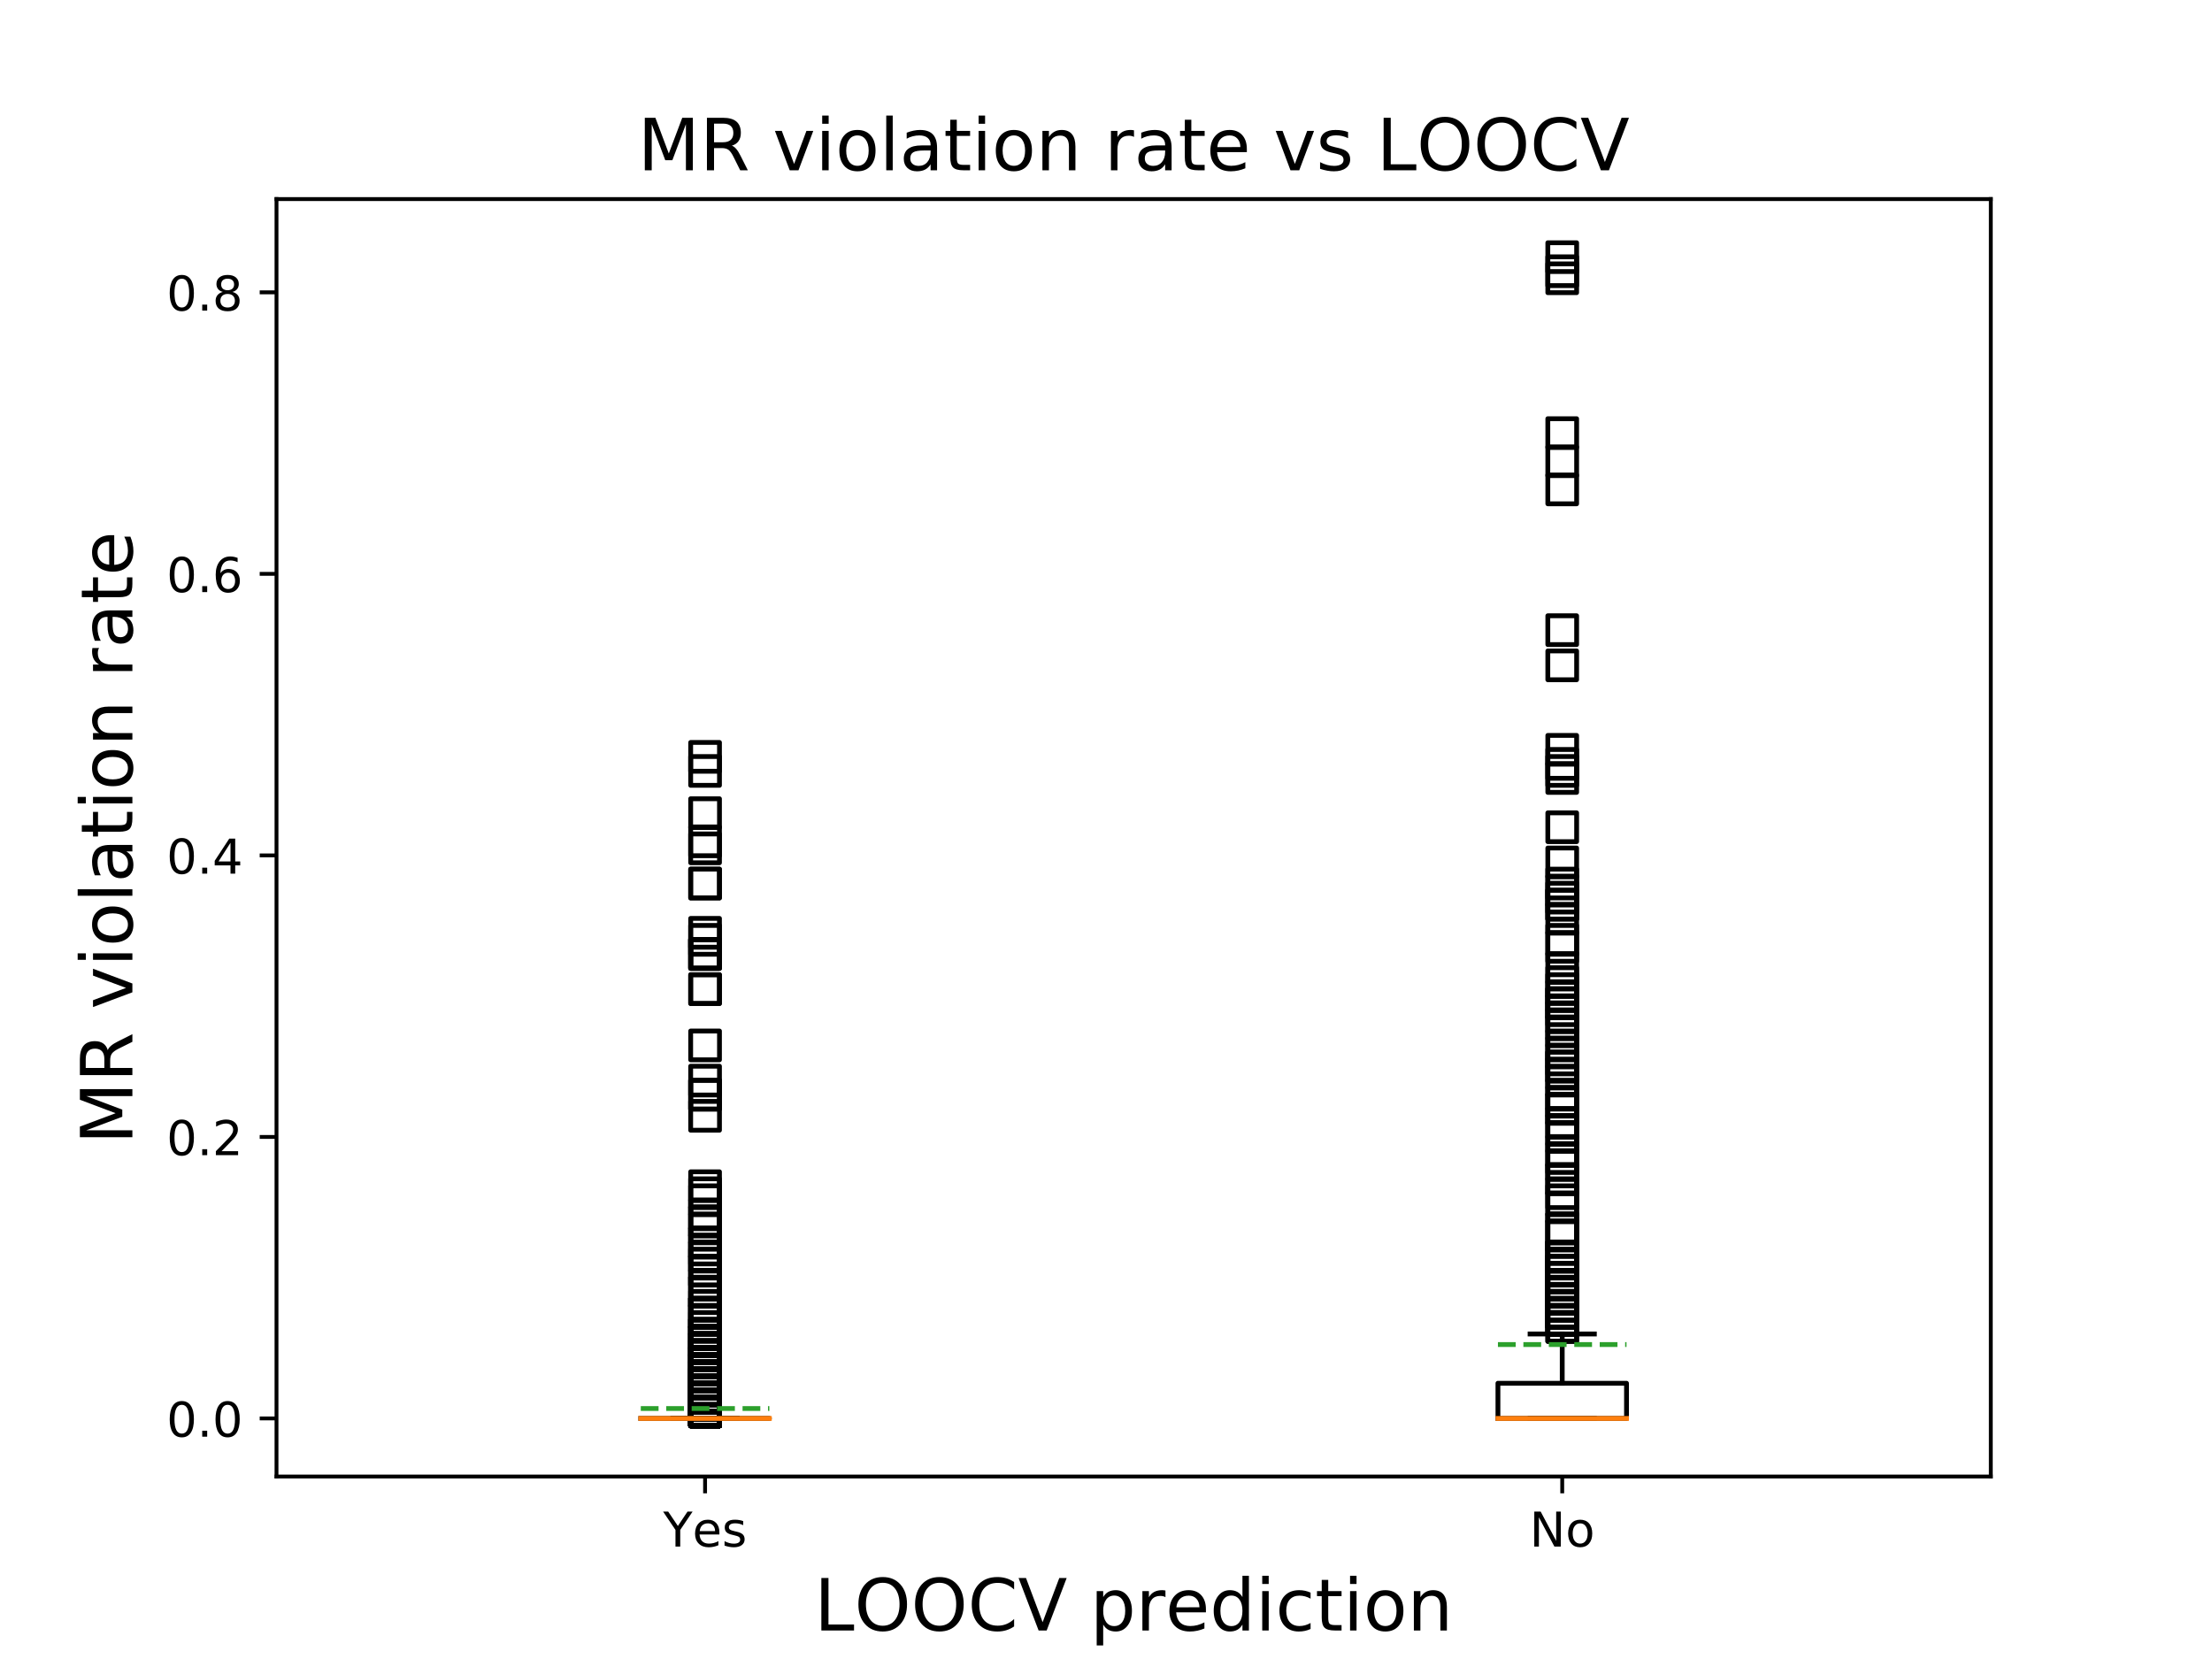 <?xml version="1.0" encoding="utf-8" standalone="no"?>
<!DOCTYPE svg PUBLIC "-//W3C//DTD SVG 1.1//EN"
  "http://www.w3.org/Graphics/SVG/1.1/DTD/svg11.dtd">
<!-- Created with matplotlib (https://matplotlib.org/) -->
<svg height="345.6pt" version="1.1" viewBox="0 0 460.8 345.6" width="460.8pt" xmlns="http://www.w3.org/2000/svg" xmlns:xlink="http://www.w3.org/1999/xlink">
 <defs>
  <style type="text/css">
*{stroke-linecap:butt;stroke-linejoin:round;}
  </style>
 </defs>
 <g id="figure_1">
  <g id="patch_1">
   <path d="M 0 345.6 
L 460.8 345.6 
L 460.8 0 
L 0 0 
z
" style="fill:#ffffff;"/>
  </g>
  <g id="axes_1">
   <g id="patch_2">
    <path d="M 57.6 307.584 
L 414.72 307.584 
L 414.72 41.472 
L 57.6 41.472 
z
" style="fill:#ffffff;"/>
   </g>
   <g id="matplotlib.axis_1">
    <g id="xtick_1">
     <g id="line2d_1">
      <defs>
       <path d="M 0 0 
L 0 3.5 
" id="m1ac0b98072" style="stroke:#000000;stroke-width:0.8;"/>
      </defs>
      <g>
       <use style="stroke:#000000;stroke-width:0.8;" x="146.88" xlink:href="#m1ac0b98072" y="307.584"/>
      </g>
     </g>
     <g id="text_1">
      <!-- Yes -->
      <defs>
       <path d="M -0.203 72.906 
L 10.406 72.906 
L 30.609 42.922 
L 50.688 72.906 
L 61.281 72.906 
L 35.5 34.719 
L 35.5 0 
L 25.594 0 
L 25.594 34.719 
z
" id="DejaVuSans-89"/>
       <path d="M 56.203 29.594 
L 56.203 25.203 
L 14.891 25.203 
Q 15.484 15.922 20.484 11.062 
Q 25.484 6.203 34.422 6.203 
Q 39.594 6.203 44.453 7.469 
Q 49.312 8.734 54.109 11.281 
L 54.109 2.781 
Q 49.266 0.734 44.188 -0.344 
Q 39.109 -1.422 33.891 -1.422 
Q 20.797 -1.422 13.156 6.188 
Q 5.516 13.812 5.516 26.812 
Q 5.516 40.234 12.766 48.109 
Q 20.016 56 32.328 56 
Q 43.359 56 49.781 48.891 
Q 56.203 41.797 56.203 29.594 
z
M 47.219 32.234 
Q 47.125 39.594 43.094 43.984 
Q 39.062 48.391 32.422 48.391 
Q 24.906 48.391 20.391 44.141 
Q 15.875 39.891 15.188 32.172 
z
" id="DejaVuSans-101"/>
       <path d="M 44.281 53.078 
L 44.281 44.578 
Q 40.484 46.531 36.375 47.5 
Q 32.281 48.484 27.875 48.484 
Q 21.188 48.484 17.844 46.438 
Q 14.5 44.391 14.5 40.281 
Q 14.5 37.156 16.891 35.375 
Q 19.281 33.594 26.516 31.984 
L 29.594 31.297 
Q 39.156 29.25 43.188 25.516 
Q 47.219 21.781 47.219 15.094 
Q 47.219 7.469 41.188 3.016 
Q 35.156 -1.422 24.609 -1.422 
Q 20.219 -1.422 15.453 -0.562 
Q 10.688 0.297 5.422 2 
L 5.422 11.281 
Q 10.406 8.688 15.234 7.391 
Q 20.062 6.109 24.812 6.109 
Q 31.156 6.109 34.562 8.281 
Q 37.984 10.453 37.984 14.406 
Q 37.984 18.062 35.516 20.016 
Q 33.062 21.969 24.703 23.781 
L 21.578 24.516 
Q 13.234 26.266 9.516 29.906 
Q 5.812 33.547 5.812 39.891 
Q 5.812 47.609 11.281 51.797 
Q 16.75 56 26.812 56 
Q 31.781 56 36.172 55.266 
Q 40.578 54.547 44.281 53.078 
z
" id="DejaVuSans-115"/>
      </defs>
      <g transform="translate(138.155 322.182)scale(0.1 -0.1)">
       <use xlink:href="#DejaVuSans-89"/>
       <use x="60.881" xlink:href="#DejaVuSans-101"/>
       <use x="122.404" xlink:href="#DejaVuSans-115"/>
      </g>
     </g>
    </g>
    <g id="xtick_2">
     <g id="line2d_2">
      <g>
       <use style="stroke:#000000;stroke-width:0.8;" x="325.44" xlink:href="#m1ac0b98072" y="307.584"/>
      </g>
     </g>
     <g id="text_2">
      <!-- No -->
      <defs>
       <path d="M 9.812 72.906 
L 23.094 72.906 
L 55.422 11.922 
L 55.422 72.906 
L 64.984 72.906 
L 64.984 0 
L 51.703 0 
L 19.391 60.984 
L 19.391 0 
L 9.812 0 
z
" id="DejaVuSans-78"/>
       <path d="M 30.609 48.391 
Q 23.391 48.391 19.188 42.75 
Q 14.984 37.109 14.984 27.297 
Q 14.984 17.484 19.156 11.844 
Q 23.344 6.203 30.609 6.203 
Q 37.797 6.203 41.984 11.859 
Q 46.188 17.531 46.188 27.297 
Q 46.188 37.016 41.984 42.703 
Q 37.797 48.391 30.609 48.391 
z
M 30.609 56 
Q 42.328 56 49.016 48.375 
Q 55.719 40.766 55.719 27.297 
Q 55.719 13.875 49.016 6.219 
Q 42.328 -1.422 30.609 -1.422 
Q 18.844 -1.422 12.172 6.219 
Q 5.516 13.875 5.516 27.297 
Q 5.516 40.766 12.172 48.375 
Q 18.844 56 30.609 56 
z
" id="DejaVuSans-111"/>
      </defs>
      <g transform="translate(318.64 322.182)scale(0.1 -0.1)">
       <use xlink:href="#DejaVuSans-78"/>
       <use x="74.805" xlink:href="#DejaVuSans-111"/>
      </g>
     </g>
    </g>
    <g id="text_3">
     <!-- LOOCV prediction -->
     <defs>
      <path d="M 9.812 72.906 
L 19.672 72.906 
L 19.672 8.297 
L 55.172 8.297 
L 55.172 0 
L 9.812 0 
z
" id="DejaVuSans-76"/>
      <path d="M 39.406 66.219 
Q 28.656 66.219 22.328 58.203 
Q 16.016 50.203 16.016 36.375 
Q 16.016 22.609 22.328 14.594 
Q 28.656 6.594 39.406 6.594 
Q 50.141 6.594 56.422 14.594 
Q 62.703 22.609 62.703 36.375 
Q 62.703 50.203 56.422 58.203 
Q 50.141 66.219 39.406 66.219 
z
M 39.406 74.219 
Q 54.734 74.219 63.906 63.938 
Q 73.094 53.656 73.094 36.375 
Q 73.094 19.141 63.906 8.859 
Q 54.734 -1.422 39.406 -1.422 
Q 24.031 -1.422 14.812 8.828 
Q 5.609 19.094 5.609 36.375 
Q 5.609 53.656 14.812 63.938 
Q 24.031 74.219 39.406 74.219 
z
" id="DejaVuSans-79"/>
      <path d="M 64.406 67.281 
L 64.406 56.891 
Q 59.422 61.531 53.781 63.812 
Q 48.141 66.109 41.797 66.109 
Q 29.297 66.109 22.656 58.469 
Q 16.016 50.828 16.016 36.375 
Q 16.016 21.969 22.656 14.328 
Q 29.297 6.688 41.797 6.688 
Q 48.141 6.688 53.781 8.984 
Q 59.422 11.281 64.406 15.922 
L 64.406 5.609 
Q 59.234 2.094 53.438 0.328 
Q 47.656 -1.422 41.219 -1.422 
Q 24.656 -1.422 15.125 8.703 
Q 5.609 18.844 5.609 36.375 
Q 5.609 53.953 15.125 64.078 
Q 24.656 74.219 41.219 74.219 
Q 47.75 74.219 53.531 72.484 
Q 59.328 70.75 64.406 67.281 
z
" id="DejaVuSans-67"/>
      <path d="M 28.609 0 
L 0.781 72.906 
L 11.078 72.906 
L 34.188 11.531 
L 57.328 72.906 
L 67.578 72.906 
L 39.797 0 
z
" id="DejaVuSans-86"/>
      <path id="DejaVuSans-32"/>
      <path d="M 18.109 8.203 
L 18.109 -20.797 
L 9.078 -20.797 
L 9.078 54.688 
L 18.109 54.688 
L 18.109 46.391 
Q 20.953 51.266 25.266 53.625 
Q 29.594 56 35.594 56 
Q 45.562 56 51.781 48.094 
Q 58.016 40.188 58.016 27.297 
Q 58.016 14.406 51.781 6.484 
Q 45.562 -1.422 35.594 -1.422 
Q 29.594 -1.422 25.266 0.953 
Q 20.953 3.328 18.109 8.203 
z
M 48.688 27.297 
Q 48.688 37.203 44.609 42.844 
Q 40.531 48.484 33.406 48.484 
Q 26.266 48.484 22.188 42.844 
Q 18.109 37.203 18.109 27.297 
Q 18.109 17.391 22.188 11.75 
Q 26.266 6.109 33.406 6.109 
Q 40.531 6.109 44.609 11.75 
Q 48.688 17.391 48.688 27.297 
z
" id="DejaVuSans-112"/>
      <path d="M 41.109 46.297 
Q 39.594 47.172 37.812 47.578 
Q 36.031 48 33.891 48 
Q 26.266 48 22.188 43.047 
Q 18.109 38.094 18.109 28.812 
L 18.109 0 
L 9.078 0 
L 9.078 54.688 
L 18.109 54.688 
L 18.109 46.188 
Q 20.953 51.172 25.484 53.578 
Q 30.031 56 36.531 56 
Q 37.453 56 38.578 55.875 
Q 39.703 55.766 41.062 55.516 
z
" id="DejaVuSans-114"/>
      <path d="M 45.406 46.391 
L 45.406 75.984 
L 54.391 75.984 
L 54.391 0 
L 45.406 0 
L 45.406 8.203 
Q 42.578 3.328 38.25 0.953 
Q 33.938 -1.422 27.875 -1.422 
Q 17.969 -1.422 11.734 6.484 
Q 5.516 14.406 5.516 27.297 
Q 5.516 40.188 11.734 48.094 
Q 17.969 56 27.875 56 
Q 33.938 56 38.25 53.625 
Q 42.578 51.266 45.406 46.391 
z
M 14.797 27.297 
Q 14.797 17.391 18.875 11.75 
Q 22.953 6.109 30.078 6.109 
Q 37.203 6.109 41.297 11.75 
Q 45.406 17.391 45.406 27.297 
Q 45.406 37.203 41.297 42.844 
Q 37.203 48.484 30.078 48.484 
Q 22.953 48.484 18.875 42.844 
Q 14.797 37.203 14.797 27.297 
z
" id="DejaVuSans-100"/>
      <path d="M 9.422 54.688 
L 18.406 54.688 
L 18.406 0 
L 9.422 0 
z
M 9.422 75.984 
L 18.406 75.984 
L 18.406 64.594 
L 9.422 64.594 
z
" id="DejaVuSans-105"/>
      <path d="M 48.781 52.594 
L 48.781 44.188 
Q 44.969 46.297 41.141 47.344 
Q 37.312 48.391 33.406 48.391 
Q 24.656 48.391 19.812 42.844 
Q 14.984 37.312 14.984 27.297 
Q 14.984 17.281 19.812 11.734 
Q 24.656 6.203 33.406 6.203 
Q 37.312 6.203 41.141 7.25 
Q 44.969 8.297 48.781 10.406 
L 48.781 2.094 
Q 45.016 0.344 40.984 -0.531 
Q 36.969 -1.422 32.422 -1.422 
Q 20.062 -1.422 12.781 6.344 
Q 5.516 14.109 5.516 27.297 
Q 5.516 40.672 12.859 48.328 
Q 20.219 56 33.016 56 
Q 37.156 56 41.109 55.141 
Q 45.062 54.297 48.781 52.594 
z
" id="DejaVuSans-99"/>
      <path d="M 18.312 70.219 
L 18.312 54.688 
L 36.812 54.688 
L 36.812 47.703 
L 18.312 47.703 
L 18.312 18.016 
Q 18.312 11.328 20.141 9.422 
Q 21.969 7.516 27.594 7.516 
L 36.812 7.516 
L 36.812 0 
L 27.594 0 
Q 17.188 0 13.234 3.875 
Q 9.281 7.766 9.281 18.016 
L 9.281 47.703 
L 2.688 47.703 
L 2.688 54.688 
L 9.281 54.688 
L 9.281 70.219 
z
" id="DejaVuSans-116"/>
      <path d="M 54.891 33.016 
L 54.891 0 
L 45.906 0 
L 45.906 32.719 
Q 45.906 40.484 42.875 44.328 
Q 39.844 48.188 33.797 48.188 
Q 26.516 48.188 22.312 43.547 
Q 18.109 38.922 18.109 30.906 
L 18.109 0 
L 9.078 0 
L 9.078 54.688 
L 18.109 54.688 
L 18.109 46.188 
Q 21.344 51.125 25.703 53.562 
Q 30.078 56 35.797 56 
Q 45.219 56 50.047 50.172 
Q 54.891 44.344 54.891 33.016 
z
" id="DejaVuSans-110"/>
     </defs>
     <g transform="translate(169.634 339.66)scale(0.15 -0.15)">
      <use xlink:href="#DejaVuSans-76"/>
      <use x="55.666" xlink:href="#DejaVuSans-79"/>
      <use x="134.377" xlink:href="#DejaVuSans-79"/>
      <use x="213.088" xlink:href="#DejaVuSans-67"/>
      <use x="282.912" xlink:href="#DejaVuSans-86"/>
      <use x="351.32" xlink:href="#DejaVuSans-32"/>
      <use x="383.107" xlink:href="#DejaVuSans-112"/>
      <use x="446.584" xlink:href="#DejaVuSans-114"/>
      <use x="487.666" xlink:href="#DejaVuSans-101"/>
      <use x="549.189" xlink:href="#DejaVuSans-100"/>
      <use x="612.666" xlink:href="#DejaVuSans-105"/>
      <use x="640.449" xlink:href="#DejaVuSans-99"/>
      <use x="695.43" xlink:href="#DejaVuSans-116"/>
      <use x="734.639" xlink:href="#DejaVuSans-105"/>
      <use x="762.422" xlink:href="#DejaVuSans-111"/>
      <use x="823.604" xlink:href="#DejaVuSans-110"/>
     </g>
    </g>
   </g>
   <g id="matplotlib.axis_2">
    <g id="ytick_1">
     <g id="line2d_3">
      <defs>
       <path d="M 0 0 
L -3.5 0 
" id="m23dad9fbf9" style="stroke:#000000;stroke-width:0.8;"/>
      </defs>
      <g>
       <use style="stroke:#000000;stroke-width:0.8;" x="57.6" xlink:href="#m23dad9fbf9" y="295.488"/>
      </g>
     </g>
     <g id="text_4">
      <!-- 0.0 -->
      <defs>
       <path d="M 31.781 66.406 
Q 24.172 66.406 20.328 58.906 
Q 16.5 51.422 16.5 36.375 
Q 16.5 21.391 20.328 13.891 
Q 24.172 6.391 31.781 6.391 
Q 39.453 6.391 43.281 13.891 
Q 47.125 21.391 47.125 36.375 
Q 47.125 51.422 43.281 58.906 
Q 39.453 66.406 31.781 66.406 
z
M 31.781 74.219 
Q 44.047 74.219 50.516 64.516 
Q 56.984 54.828 56.984 36.375 
Q 56.984 17.969 50.516 8.266 
Q 44.047 -1.422 31.781 -1.422 
Q 19.531 -1.422 13.062 8.266 
Q 6.594 17.969 6.594 36.375 
Q 6.594 54.828 13.062 64.516 
Q 19.531 74.219 31.781 74.219 
z
" id="DejaVuSans-48"/>
       <path d="M 10.688 12.406 
L 21 12.406 
L 21 0 
L 10.688 0 
z
" id="DejaVuSans-46"/>
      </defs>
      <g transform="translate(34.697 299.287)scale(0.1 -0.1)">
       <use xlink:href="#DejaVuSans-48"/>
       <use x="63.623" xlink:href="#DejaVuSans-46"/>
       <use x="95.41" xlink:href="#DejaVuSans-48"/>
      </g>
     </g>
    </g>
    <g id="ytick_2">
     <g id="line2d_4">
      <g>
       <use style="stroke:#000000;stroke-width:0.8;" x="57.6" xlink:href="#m23dad9fbf9" y="236.841"/>
      </g>
     </g>
     <g id="text_5">
      <!-- 0.2 -->
      <defs>
       <path d="M 19.188 8.297 
L 53.609 8.297 
L 53.609 0 
L 7.328 0 
L 7.328 8.297 
Q 12.938 14.109 22.625 23.891 
Q 32.328 33.688 34.812 36.531 
Q 39.547 41.844 41.422 45.531 
Q 43.312 49.219 43.312 52.781 
Q 43.312 58.594 39.234 62.25 
Q 35.156 65.922 28.609 65.922 
Q 23.969 65.922 18.812 64.312 
Q 13.672 62.703 7.812 59.422 
L 7.812 69.391 
Q 13.766 71.781 18.938 73 
Q 24.125 74.219 28.422 74.219 
Q 39.75 74.219 46.484 68.547 
Q 53.219 62.891 53.219 53.422 
Q 53.219 48.922 51.531 44.891 
Q 49.859 40.875 45.406 35.406 
Q 44.188 33.984 37.641 27.219 
Q 31.109 20.453 19.188 8.297 
z
" id="DejaVuSans-50"/>
      </defs>
      <g transform="translate(34.697 240.64)scale(0.1 -0.1)">
       <use xlink:href="#DejaVuSans-48"/>
       <use x="63.623" xlink:href="#DejaVuSans-46"/>
       <use x="95.41" xlink:href="#DejaVuSans-50"/>
      </g>
     </g>
    </g>
    <g id="ytick_3">
     <g id="line2d_5">
      <g>
       <use style="stroke:#000000;stroke-width:0.8;" x="57.6" xlink:href="#m23dad9fbf9" y="178.193"/>
      </g>
     </g>
     <g id="text_6">
      <!-- 0.4 -->
      <defs>
       <path d="M 37.797 64.312 
L 12.891 25.391 
L 37.797 25.391 
z
M 35.203 72.906 
L 47.609 72.906 
L 47.609 25.391 
L 58.016 25.391 
L 58.016 17.188 
L 47.609 17.188 
L 47.609 0 
L 37.797 0 
L 37.797 17.188 
L 4.891 17.188 
L 4.891 26.703 
z
" id="DejaVuSans-52"/>
      </defs>
      <g transform="translate(34.697 181.993)scale(0.1 -0.1)">
       <use xlink:href="#DejaVuSans-48"/>
       <use x="63.623" xlink:href="#DejaVuSans-46"/>
       <use x="95.41" xlink:href="#DejaVuSans-52"/>
      </g>
     </g>
    </g>
    <g id="ytick_4">
     <g id="line2d_6">
      <g>
       <use style="stroke:#000000;stroke-width:0.8;" x="57.6" xlink:href="#m23dad9fbf9" y="119.546"/>
      </g>
     </g>
     <g id="text_7">
      <!-- 0.6 -->
      <defs>
       <path d="M 33.016 40.375 
Q 26.375 40.375 22.484 35.828 
Q 18.609 31.297 18.609 23.391 
Q 18.609 15.531 22.484 10.953 
Q 26.375 6.391 33.016 6.391 
Q 39.656 6.391 43.531 10.953 
Q 47.406 15.531 47.406 23.391 
Q 47.406 31.297 43.531 35.828 
Q 39.656 40.375 33.016 40.375 
z
M 52.594 71.297 
L 52.594 62.312 
Q 48.875 64.062 45.094 64.984 
Q 41.312 65.922 37.594 65.922 
Q 27.828 65.922 22.672 59.328 
Q 17.531 52.734 16.797 39.406 
Q 19.672 43.656 24.016 45.922 
Q 28.375 48.188 33.594 48.188 
Q 44.578 48.188 50.953 41.516 
Q 57.328 34.859 57.328 23.391 
Q 57.328 12.156 50.688 5.359 
Q 44.047 -1.422 33.016 -1.422 
Q 20.359 -1.422 13.672 8.266 
Q 6.984 17.969 6.984 36.375 
Q 6.984 53.656 15.188 63.938 
Q 23.391 74.219 37.203 74.219 
Q 40.922 74.219 44.703 73.484 
Q 48.484 72.75 52.594 71.297 
z
" id="DejaVuSans-54"/>
      </defs>
      <g transform="translate(34.697 123.345)scale(0.1 -0.1)">
       <use xlink:href="#DejaVuSans-48"/>
       <use x="63.623" xlink:href="#DejaVuSans-46"/>
       <use x="95.41" xlink:href="#DejaVuSans-54"/>
      </g>
     </g>
    </g>
    <g id="ytick_5">
     <g id="line2d_7">
      <g>
       <use style="stroke:#000000;stroke-width:0.8;" x="57.6" xlink:href="#m23dad9fbf9" y="60.899"/>
      </g>
     </g>
     <g id="text_8">
      <!-- 0.8 -->
      <defs>
       <path d="M 31.781 34.625 
Q 24.75 34.625 20.719 30.859 
Q 16.703 27.094 16.703 20.516 
Q 16.703 13.922 20.719 10.156 
Q 24.75 6.391 31.781 6.391 
Q 38.812 6.391 42.859 10.172 
Q 46.922 13.969 46.922 20.516 
Q 46.922 27.094 42.891 30.859 
Q 38.875 34.625 31.781 34.625 
z
M 21.922 38.812 
Q 15.578 40.375 12.031 44.719 
Q 8.5 49.078 8.5 55.328 
Q 8.5 64.062 14.719 69.141 
Q 20.953 74.219 31.781 74.219 
Q 42.672 74.219 48.875 69.141 
Q 55.078 64.062 55.078 55.328 
Q 55.078 49.078 51.531 44.719 
Q 48 40.375 41.703 38.812 
Q 48.828 37.156 52.797 32.312 
Q 56.781 27.484 56.781 20.516 
Q 56.781 9.906 50.312 4.234 
Q 43.844 -1.422 31.781 -1.422 
Q 19.734 -1.422 13.25 4.234 
Q 6.781 9.906 6.781 20.516 
Q 6.781 27.484 10.781 32.312 
Q 14.797 37.156 21.922 38.812 
z
M 18.312 54.391 
Q 18.312 48.734 21.844 45.562 
Q 25.391 42.391 31.781 42.391 
Q 38.141 42.391 41.719 45.562 
Q 45.312 48.734 45.312 54.391 
Q 45.312 60.062 41.719 63.234 
Q 38.141 66.406 31.781 66.406 
Q 25.391 66.406 21.844 63.234 
Q 18.312 60.062 18.312 54.391 
z
" id="DejaVuSans-56"/>
      </defs>
      <g transform="translate(34.697 64.698)scale(0.1 -0.1)">
       <use xlink:href="#DejaVuSans-48"/>
       <use x="63.623" xlink:href="#DejaVuSans-46"/>
       <use x="95.41" xlink:href="#DejaVuSans-56"/>
      </g>
     </g>
    </g>
    <g id="text_9">
     <!-- MR violation rate -->
     <defs>
      <path d="M 9.812 72.906 
L 24.516 72.906 
L 43.109 23.297 
L 61.812 72.906 
L 76.516 72.906 
L 76.516 0 
L 66.891 0 
L 66.891 64.016 
L 48.094 14.016 
L 38.188 14.016 
L 19.391 64.016 
L 19.391 0 
L 9.812 0 
z
" id="DejaVuSans-77"/>
      <path d="M 44.391 34.188 
Q 47.562 33.109 50.562 29.594 
Q 53.562 26.078 56.594 19.922 
L 66.609 0 
L 56 0 
L 46.688 18.703 
Q 43.062 26.031 39.672 28.422 
Q 36.281 30.812 30.422 30.812 
L 19.672 30.812 
L 19.672 0 
L 9.812 0 
L 9.812 72.906 
L 32.078 72.906 
Q 44.578 72.906 50.734 67.672 
Q 56.891 62.453 56.891 51.906 
Q 56.891 45.016 53.688 40.469 
Q 50.484 35.938 44.391 34.188 
z
M 19.672 64.797 
L 19.672 38.922 
L 32.078 38.922 
Q 39.203 38.922 42.844 42.219 
Q 46.484 45.516 46.484 51.906 
Q 46.484 58.297 42.844 61.547 
Q 39.203 64.797 32.078 64.797 
z
" id="DejaVuSans-82"/>
      <path d="M 2.984 54.688 
L 12.5 54.688 
L 29.594 8.797 
L 46.688 54.688 
L 56.203 54.688 
L 35.688 0 
L 23.484 0 
z
" id="DejaVuSans-118"/>
      <path d="M 9.422 75.984 
L 18.406 75.984 
L 18.406 0 
L 9.422 0 
z
" id="DejaVuSans-108"/>
      <path d="M 34.281 27.484 
Q 23.391 27.484 19.188 25 
Q 14.984 22.516 14.984 16.5 
Q 14.984 11.719 18.141 8.906 
Q 21.297 6.109 26.703 6.109 
Q 34.188 6.109 38.703 11.406 
Q 43.219 16.703 43.219 25.484 
L 43.219 27.484 
z
M 52.203 31.203 
L 52.203 0 
L 43.219 0 
L 43.219 8.297 
Q 40.141 3.328 35.547 0.953 
Q 30.953 -1.422 24.312 -1.422 
Q 15.922 -1.422 10.953 3.297 
Q 6 8.016 6 15.922 
Q 6 25.141 12.172 29.828 
Q 18.359 34.516 30.609 34.516 
L 43.219 34.516 
L 43.219 35.406 
Q 43.219 41.609 39.141 45 
Q 35.062 48.391 27.688 48.391 
Q 23 48.391 18.547 47.266 
Q 14.109 46.141 10.016 43.891 
L 10.016 52.203 
Q 14.938 54.109 19.578 55.047 
Q 24.219 56 28.609 56 
Q 40.484 56 46.344 49.844 
Q 52.203 43.703 52.203 31.203 
z
" id="DejaVuSans-97"/>
     </defs>
     <g transform="translate(27.577 238.369)rotate(-90)scale(0.15 -0.15)">
      <use xlink:href="#DejaVuSans-77"/>
      <use x="86.279" xlink:href="#DejaVuSans-82"/>
      <use x="155.762" xlink:href="#DejaVuSans-32"/>
      <use x="187.549" xlink:href="#DejaVuSans-118"/>
      <use x="246.729" xlink:href="#DejaVuSans-105"/>
      <use x="274.512" xlink:href="#DejaVuSans-111"/>
      <use x="335.693" xlink:href="#DejaVuSans-108"/>
      <use x="363.477" xlink:href="#DejaVuSans-97"/>
      <use x="424.756" xlink:href="#DejaVuSans-116"/>
      <use x="463.965" xlink:href="#DejaVuSans-105"/>
      <use x="491.748" xlink:href="#DejaVuSans-111"/>
      <use x="552.93" xlink:href="#DejaVuSans-110"/>
      <use x="616.309" xlink:href="#DejaVuSans-32"/>
      <use x="648.096" xlink:href="#DejaVuSans-114"/>
      <use x="689.209" xlink:href="#DejaVuSans-97"/>
      <use x="750.488" xlink:href="#DejaVuSans-116"/>
      <use x="789.697" xlink:href="#DejaVuSans-101"/>
     </g>
    </g>
   </g>
   <g id="line2d_8">
    <path clip-path="url(#pb7659fc230)" d="M 133.488 295.488 
L 160.272 295.488 
L 160.272 295.488 
L 133.488 295.488 
L 133.488 295.488 
" style="fill:none;stroke:#000000;stroke-linecap:square;"/>
   </g>
   <g id="line2d_9">
    <path clip-path="url(#pb7659fc230)" d="M 146.88 295.488 
L 146.88 295.488 
" style="fill:none;stroke:#000000;stroke-linecap:square;"/>
   </g>
   <g id="line2d_10">
    <path clip-path="url(#pb7659fc230)" d="M 146.88 295.488 
L 146.88 295.488 
" style="fill:none;stroke:#000000;stroke-linecap:square;"/>
   </g>
   <g id="line2d_11">
    <path clip-path="url(#pb7659fc230)" d="M 140.184 295.488 
L 153.576 295.488 
" style="fill:none;stroke:#000000;stroke-linecap:square;"/>
   </g>
   <g id="line2d_12">
    <path clip-path="url(#pb7659fc230)" d="M 140.184 295.488 
L 153.576 295.488 
" style="fill:none;stroke:#000000;stroke-linecap:square;"/>
   </g>
   <g id="line2d_13">
    <defs>
     <path d="M -3 3 
L 3 3 
L 3 -3 
L -3 -3 
z
" id="mdee29d86ac" style="stroke:#000000;stroke-linejoin:miter;"/>
    </defs>
    <g clip-path="url(#pb7659fc230)">
     <use style="fill-opacity:0;stroke:#000000;stroke-linejoin:miter;" x="146.88" xlink:href="#mdee29d86ac" y="280.826"/>
     <use style="fill-opacity:0;stroke:#000000;stroke-linejoin:miter;" x="146.88" xlink:href="#mdee29d86ac" y="286.691"/>
     <use style="fill-opacity:0;stroke:#000000;stroke-linejoin:miter;" x="146.88" xlink:href="#mdee29d86ac" y="250.036"/>
     <use style="fill-opacity:0;stroke:#000000;stroke-linejoin:miter;" x="146.88" xlink:href="#mdee29d86ac" y="276.428"/>
     <use style="fill-opacity:0;stroke:#000000;stroke-linejoin:miter;" x="146.88" xlink:href="#mdee29d86ac" y="198.72"/>
     <use style="fill-opacity:0;stroke:#000000;stroke-linejoin:miter;" x="146.88" xlink:href="#mdee29d86ac" y="292.556"/>
     <use style="fill-opacity:0;stroke:#000000;stroke-linejoin:miter;" x="146.88" xlink:href="#mdee29d86ac" y="288.157"/>
     <use style="fill-opacity:0;stroke:#000000;stroke-linejoin:miter;" x="146.88" xlink:href="#mdee29d86ac" y="273.495"/>
     <use style="fill-opacity:0;stroke:#000000;stroke-linejoin:miter;" x="146.88" xlink:href="#mdee29d86ac" y="283.759"/>
     <use style="fill-opacity:0;stroke:#000000;stroke-linejoin:miter;" x="146.88" xlink:href="#mdee29d86ac" y="273.495"/>
     <use style="fill-opacity:0;stroke:#000000;stroke-linejoin:miter;" x="146.88" xlink:href="#mdee29d86ac" y="282.292"/>
     <use style="fill-opacity:0;stroke:#000000;stroke-linejoin:miter;" x="146.88" xlink:href="#mdee29d86ac" y="175.261"/>
     <use style="fill-opacity:0;stroke:#000000;stroke-linejoin:miter;" x="146.88" xlink:href="#mdee29d86ac" y="294.022"/>
     <use style="fill-opacity:0;stroke:#000000;stroke-linejoin:miter;" x="146.88" xlink:href="#mdee29d86ac" y="263.232"/>
     <use style="fill-opacity:0;stroke:#000000;stroke-linejoin:miter;" x="146.88" xlink:href="#mdee29d86ac" y="264.698"/>
     <use style="fill-opacity:0;stroke:#000000;stroke-linejoin:miter;" x="146.88" xlink:href="#mdee29d86ac" y="273.495"/>
     <use style="fill-opacity:0;stroke:#000000;stroke-linejoin:miter;" x="146.88" xlink:href="#mdee29d86ac" y="277.894"/>
     <use style="fill-opacity:0;stroke:#000000;stroke-linejoin:miter;" x="146.88" xlink:href="#mdee29d86ac" y="228.044"/>
     <use style="fill-opacity:0;stroke:#000000;stroke-linejoin:miter;" x="146.88" xlink:href="#mdee29d86ac" y="279.36"/>
     <use style="fill-opacity:0;stroke:#000000;stroke-linejoin:miter;" x="146.88" xlink:href="#mdee29d86ac" y="283.759"/>
     <use style="fill-opacity:0;stroke:#000000;stroke-linejoin:miter;" x="146.88" xlink:href="#mdee29d86ac" y="294.022"/>
     <use style="fill-opacity:0;stroke:#000000;stroke-linejoin:miter;" x="146.88" xlink:href="#mdee29d86ac" y="294.022"/>
     <use style="fill-opacity:0;stroke:#000000;stroke-linejoin:miter;" x="146.88" xlink:href="#mdee29d86ac" y="288.157"/>
     <use style="fill-opacity:0;stroke:#000000;stroke-linejoin:miter;" x="146.88" xlink:href="#mdee29d86ac" y="294.022"/>
     <use style="fill-opacity:0;stroke:#000000;stroke-linejoin:miter;" x="146.88" xlink:href="#mdee29d86ac" y="291.089"/>
     <use style="fill-opacity:0;stroke:#000000;stroke-linejoin:miter;" x="146.88" xlink:href="#mdee29d86ac" y="294.022"/>
     <use style="fill-opacity:0;stroke:#000000;stroke-linejoin:miter;" x="146.88" xlink:href="#mdee29d86ac" y="292.556"/>
     <use style="fill-opacity:0;stroke:#000000;stroke-linejoin:miter;" x="146.88" xlink:href="#mdee29d86ac" y="285.225"/>
     <use style="fill-opacity:0;stroke:#000000;stroke-linejoin:miter;" x="146.88" xlink:href="#mdee29d86ac" y="291.089"/>
     <use style="fill-opacity:0;stroke:#000000;stroke-linejoin:miter;" x="146.88" xlink:href="#mdee29d86ac" y="277.894"/>
     <use style="fill-opacity:0;stroke:#000000;stroke-linejoin:miter;" x="146.88" xlink:href="#mdee29d86ac" y="285.225"/>
     <use style="fill-opacity:0;stroke:#000000;stroke-linejoin:miter;" x="146.88" xlink:href="#mdee29d86ac" y="292.556"/>
     <use style="fill-opacity:0;stroke:#000000;stroke-linejoin:miter;" x="146.88" xlink:href="#mdee29d86ac" y="269.097"/>
     <use style="fill-opacity:0;stroke:#000000;stroke-linejoin:miter;" x="146.88" xlink:href="#mdee29d86ac" y="294.022"/>
     <use style="fill-opacity:0;stroke:#000000;stroke-linejoin:miter;" x="146.88" xlink:href="#mdee29d86ac" y="291.089"/>
     <use style="fill-opacity:0;stroke:#000000;stroke-linejoin:miter;" x="146.88" xlink:href="#mdee29d86ac" y="269.097"/>
     <use style="fill-opacity:0;stroke:#000000;stroke-linejoin:miter;" x="146.88" xlink:href="#mdee29d86ac" y="261.766"/>
     <use style="fill-opacity:0;stroke:#000000;stroke-linejoin:miter;" x="146.88" xlink:href="#mdee29d86ac" y="294.022"/>
     <use style="fill-opacity:0;stroke:#000000;stroke-linejoin:miter;" x="146.88" xlink:href="#mdee29d86ac" y="289.623"/>
     <use style="fill-opacity:0;stroke:#000000;stroke-linejoin:miter;" x="146.88" xlink:href="#mdee29d86ac" y="291.089"/>
     <use style="fill-opacity:0;stroke:#000000;stroke-linejoin:miter;" x="146.88" xlink:href="#mdee29d86ac" y="294.022"/>
     <use style="fill-opacity:0;stroke:#000000;stroke-linejoin:miter;" x="146.88" xlink:href="#mdee29d86ac" y="291.089"/>
     <use style="fill-opacity:0;stroke:#000000;stroke-linejoin:miter;" x="146.88" xlink:href="#mdee29d86ac" y="294.022"/>
     <use style="fill-opacity:0;stroke:#000000;stroke-linejoin:miter;" x="146.88" xlink:href="#mdee29d86ac" y="248.57"/>
     <use style="fill-opacity:0;stroke:#000000;stroke-linejoin:miter;" x="146.88" xlink:href="#mdee29d86ac" y="291.089"/>
     <use style="fill-opacity:0;stroke:#000000;stroke-linejoin:miter;" x="146.88" xlink:href="#mdee29d86ac" y="294.022"/>
     <use style="fill-opacity:0;stroke:#000000;stroke-linejoin:miter;" x="146.88" xlink:href="#mdee29d86ac" y="291.089"/>
     <use style="fill-opacity:0;stroke:#000000;stroke-linejoin:miter;" x="146.88" xlink:href="#mdee29d86ac" y="289.623"/>
     <use style="fill-opacity:0;stroke:#000000;stroke-linejoin:miter;" x="146.88" xlink:href="#mdee29d86ac" y="283.759"/>
     <use style="fill-opacity:0;stroke:#000000;stroke-linejoin:miter;" x="146.88" xlink:href="#mdee29d86ac" y="282.292"/>
     <use style="fill-opacity:0;stroke:#000000;stroke-linejoin:miter;" x="146.88" xlink:href="#mdee29d86ac" y="294.022"/>
     <use style="fill-opacity:0;stroke:#000000;stroke-linejoin:miter;" x="146.88" xlink:href="#mdee29d86ac" y="294.022"/>
     <use style="fill-opacity:0;stroke:#000000;stroke-linejoin:miter;" x="146.88" xlink:href="#mdee29d86ac" y="294.022"/>
     <use style="fill-opacity:0;stroke:#000000;stroke-linejoin:miter;" x="146.88" xlink:href="#mdee29d86ac" y="291.089"/>
     <use style="fill-opacity:0;stroke:#000000;stroke-linejoin:miter;" x="146.88" xlink:href="#mdee29d86ac" y="279.36"/>
     <use style="fill-opacity:0;stroke:#000000;stroke-linejoin:miter;" x="146.88" xlink:href="#mdee29d86ac" y="269.097"/>
     <use style="fill-opacity:0;stroke:#000000;stroke-linejoin:miter;" x="146.88" xlink:href="#mdee29d86ac" y="258.833"/>
     <use style="fill-opacity:0;stroke:#000000;stroke-linejoin:miter;" x="146.88" xlink:href="#mdee29d86ac" y="294.022"/>
     <use style="fill-opacity:0;stroke:#000000;stroke-linejoin:miter;" x="146.88" xlink:href="#mdee29d86ac" y="294.022"/>
     <use style="fill-opacity:0;stroke:#000000;stroke-linejoin:miter;" x="146.88" xlink:href="#mdee29d86ac" y="288.157"/>
     <use style="fill-opacity:0;stroke:#000000;stroke-linejoin:miter;" x="146.88" xlink:href="#mdee29d86ac" y="294.022"/>
     <use style="fill-opacity:0;stroke:#000000;stroke-linejoin:miter;" x="146.88" xlink:href="#mdee29d86ac" y="198.72"/>
     <use style="fill-opacity:0;stroke:#000000;stroke-linejoin:miter;" x="146.88" xlink:href="#mdee29d86ac" y="184.058"/>
     <use style="fill-opacity:0;stroke:#000000;stroke-linejoin:miter;" x="146.88" xlink:href="#mdee29d86ac" y="288.157"/>
     <use style="fill-opacity:0;stroke:#000000;stroke-linejoin:miter;" x="146.88" xlink:href="#mdee29d86ac" y="198.72"/>
     <use style="fill-opacity:0;stroke:#000000;stroke-linejoin:miter;" x="146.88" xlink:href="#mdee29d86ac" y="291.089"/>
     <use style="fill-opacity:0;stroke:#000000;stroke-linejoin:miter;" x="146.88" xlink:href="#mdee29d86ac" y="225.111"/>
     <use style="fill-opacity:0;stroke:#000000;stroke-linejoin:miter;" x="146.88" xlink:href="#mdee29d86ac" y="291.089"/>
     <use style="fill-opacity:0;stroke:#000000;stroke-linejoin:miter;" x="146.88" xlink:href="#mdee29d86ac" y="292.556"/>
     <use style="fill-opacity:0;stroke:#000000;stroke-linejoin:miter;" x="146.88" xlink:href="#mdee29d86ac" y="232.442"/>
     <use style="fill-opacity:0;stroke:#000000;stroke-linejoin:miter;" x="146.88" xlink:href="#mdee29d86ac" y="157.667"/>
     <use style="fill-opacity:0;stroke:#000000;stroke-linejoin:miter;" x="146.88" xlink:href="#mdee29d86ac" y="280.826"/>
     <use style="fill-opacity:0;stroke:#000000;stroke-linejoin:miter;" x="146.88" xlink:href="#mdee29d86ac" y="289.623"/>
     <use style="fill-opacity:0;stroke:#000000;stroke-linejoin:miter;" x="146.88" xlink:href="#mdee29d86ac" y="169.396"/>
     <use style="fill-opacity:0;stroke:#000000;stroke-linejoin:miter;" x="146.88" xlink:href="#mdee29d86ac" y="286.691"/>
     <use style="fill-opacity:0;stroke:#000000;stroke-linejoin:miter;" x="146.88" xlink:href="#mdee29d86ac" y="176.727"/>
     <use style="fill-opacity:0;stroke:#000000;stroke-linejoin:miter;" x="146.88" xlink:href="#mdee29d86ac" y="283.759"/>
     <use style="fill-opacity:0;stroke:#000000;stroke-linejoin:miter;" x="146.88" xlink:href="#mdee29d86ac" y="273.495"/>
     <use style="fill-opacity:0;stroke:#000000;stroke-linejoin:miter;" x="146.88" xlink:href="#mdee29d86ac" y="261.766"/>
     <use style="fill-opacity:0;stroke:#000000;stroke-linejoin:miter;" x="146.88" xlink:href="#mdee29d86ac" y="294.022"/>
     <use style="fill-opacity:0;stroke:#000000;stroke-linejoin:miter;" x="146.88" xlink:href="#mdee29d86ac" y="294.022"/>
     <use style="fill-opacity:0;stroke:#000000;stroke-linejoin:miter;" x="146.88" xlink:href="#mdee29d86ac" y="228.044"/>
     <use style="fill-opacity:0;stroke:#000000;stroke-linejoin:miter;" x="146.88" xlink:href="#mdee29d86ac" y="274.961"/>
     <use style="fill-opacity:0;stroke:#000000;stroke-linejoin:miter;" x="146.88" xlink:href="#mdee29d86ac" y="294.022"/>
     <use style="fill-opacity:0;stroke:#000000;stroke-linejoin:miter;" x="146.88" xlink:href="#mdee29d86ac" y="294.022"/>
     <use style="fill-opacity:0;stroke:#000000;stroke-linejoin:miter;" x="146.88" xlink:href="#mdee29d86ac" y="292.556"/>
     <use style="fill-opacity:0;stroke:#000000;stroke-linejoin:miter;" x="146.88" xlink:href="#mdee29d86ac" y="279.36"/>
     <use style="fill-opacity:0;stroke:#000000;stroke-linejoin:miter;" x="146.88" xlink:href="#mdee29d86ac" y="282.292"/>
     <use style="fill-opacity:0;stroke:#000000;stroke-linejoin:miter;" x="146.88" xlink:href="#mdee29d86ac" y="286.691"/>
     <use style="fill-opacity:0;stroke:#000000;stroke-linejoin:miter;" x="146.88" xlink:href="#mdee29d86ac" y="289.623"/>
     <use style="fill-opacity:0;stroke:#000000;stroke-linejoin:miter;" x="146.88" xlink:href="#mdee29d86ac" y="292.556"/>
     <use style="fill-opacity:0;stroke:#000000;stroke-linejoin:miter;" x="146.88" xlink:href="#mdee29d86ac" y="288.157"/>
     <use style="fill-opacity:0;stroke:#000000;stroke-linejoin:miter;" x="146.88" xlink:href="#mdee29d86ac" y="294.022"/>
     <use style="fill-opacity:0;stroke:#000000;stroke-linejoin:miter;" x="146.88" xlink:href="#mdee29d86ac" y="291.089"/>
     <use style="fill-opacity:0;stroke:#000000;stroke-linejoin:miter;" x="146.88" xlink:href="#mdee29d86ac" y="294.022"/>
     <use style="fill-opacity:0;stroke:#000000;stroke-linejoin:miter;" x="146.88" xlink:href="#mdee29d86ac" y="292.556"/>
     <use style="fill-opacity:0;stroke:#000000;stroke-linejoin:miter;" x="146.88" xlink:href="#mdee29d86ac" y="252.969"/>
     <use style="fill-opacity:0;stroke:#000000;stroke-linejoin:miter;" x="146.88" xlink:href="#mdee29d86ac" y="254.435"/>
     <use style="fill-opacity:0;stroke:#000000;stroke-linejoin:miter;" x="146.88" xlink:href="#mdee29d86ac" y="291.089"/>
     <use style="fill-opacity:0;stroke:#000000;stroke-linejoin:miter;" x="146.88" xlink:href="#mdee29d86ac" y="291.089"/>
     <use style="fill-opacity:0;stroke:#000000;stroke-linejoin:miter;" x="146.88" xlink:href="#mdee29d86ac" y="285.225"/>
     <use style="fill-opacity:0;stroke:#000000;stroke-linejoin:miter;" x="146.88" xlink:href="#mdee29d86ac" y="291.089"/>
     <use style="fill-opacity:0;stroke:#000000;stroke-linejoin:miter;" x="146.88" xlink:href="#mdee29d86ac" y="258.833"/>
     <use style="fill-opacity:0;stroke:#000000;stroke-linejoin:miter;" x="146.88" xlink:href="#mdee29d86ac" y="247.104"/>
     <use style="fill-opacity:0;stroke:#000000;stroke-linejoin:miter;" x="146.88" xlink:href="#mdee29d86ac" y="255.901"/>
     <use style="fill-opacity:0;stroke:#000000;stroke-linejoin:miter;" x="146.88" xlink:href="#mdee29d86ac" y="206.051"/>
     <use style="fill-opacity:0;stroke:#000000;stroke-linejoin:miter;" x="146.88" xlink:href="#mdee29d86ac" y="288.157"/>
     <use style="fill-opacity:0;stroke:#000000;stroke-linejoin:miter;" x="146.88" xlink:href="#mdee29d86ac" y="286.691"/>
     <use style="fill-opacity:0;stroke:#000000;stroke-linejoin:miter;" x="146.88" xlink:href="#mdee29d86ac" y="283.759"/>
     <use style="fill-opacity:0;stroke:#000000;stroke-linejoin:miter;" x="146.88" xlink:href="#mdee29d86ac" y="292.556"/>
     <use style="fill-opacity:0;stroke:#000000;stroke-linejoin:miter;" x="146.88" xlink:href="#mdee29d86ac" y="291.089"/>
     <use style="fill-opacity:0;stroke:#000000;stroke-linejoin:miter;" x="146.88" xlink:href="#mdee29d86ac" y="291.089"/>
     <use style="fill-opacity:0;stroke:#000000;stroke-linejoin:miter;" x="146.88" xlink:href="#mdee29d86ac" y="291.089"/>
     <use style="fill-opacity:0;stroke:#000000;stroke-linejoin:miter;" x="146.88" xlink:href="#mdee29d86ac" y="288.157"/>
     <use style="fill-opacity:0;stroke:#000000;stroke-linejoin:miter;" x="146.88" xlink:href="#mdee29d86ac" y="291.089"/>
     <use style="fill-opacity:0;stroke:#000000;stroke-linejoin:miter;" x="146.88" xlink:href="#mdee29d86ac" y="206.051"/>
     <use style="fill-opacity:0;stroke:#000000;stroke-linejoin:miter;" x="146.88" xlink:href="#mdee29d86ac" y="272.029"/>
     <use style="fill-opacity:0;stroke:#000000;stroke-linejoin:miter;" x="146.88" xlink:href="#mdee29d86ac" y="279.36"/>
     <use style="fill-opacity:0;stroke:#000000;stroke-linejoin:miter;" x="146.88" xlink:href="#mdee29d86ac" y="294.022"/>
     <use style="fill-opacity:0;stroke:#000000;stroke-linejoin:miter;" x="146.88" xlink:href="#mdee29d86ac" y="294.022"/>
     <use style="fill-opacity:0;stroke:#000000;stroke-linejoin:miter;" x="146.88" xlink:href="#mdee29d86ac" y="294.022"/>
     <use style="fill-opacity:0;stroke:#000000;stroke-linejoin:miter;" x="146.88" xlink:href="#mdee29d86ac" y="292.556"/>
     <use style="fill-opacity:0;stroke:#000000;stroke-linejoin:miter;" x="146.88" xlink:href="#mdee29d86ac" y="280.826"/>
     <use style="fill-opacity:0;stroke:#000000;stroke-linejoin:miter;" x="146.88" xlink:href="#mdee29d86ac" y="280.826"/>
     <use style="fill-opacity:0;stroke:#000000;stroke-linejoin:miter;" x="146.88" xlink:href="#mdee29d86ac" y="260.3"/>
     <use style="fill-opacity:0;stroke:#000000;stroke-linejoin:miter;" x="146.88" xlink:href="#mdee29d86ac" y="291.089"/>
     <use style="fill-opacity:0;stroke:#000000;stroke-linejoin:miter;" x="146.88" xlink:href="#mdee29d86ac" y="292.556"/>
     <use style="fill-opacity:0;stroke:#000000;stroke-linejoin:miter;" x="146.88" xlink:href="#mdee29d86ac" y="264.698"/>
     <use style="fill-opacity:0;stroke:#000000;stroke-linejoin:miter;" x="146.88" xlink:href="#mdee29d86ac" y="283.759"/>
     <use style="fill-opacity:0;stroke:#000000;stroke-linejoin:miter;" x="146.88" xlink:href="#mdee29d86ac" y="254.435"/>
     <use style="fill-opacity:0;stroke:#000000;stroke-linejoin:miter;" x="146.88" xlink:href="#mdee29d86ac" y="198.72"/>
     <use style="fill-opacity:0;stroke:#000000;stroke-linejoin:miter;" x="146.88" xlink:href="#mdee29d86ac" y="285.225"/>
     <use style="fill-opacity:0;stroke:#000000;stroke-linejoin:miter;" x="146.88" xlink:href="#mdee29d86ac" y="279.36"/>
     <use style="fill-opacity:0;stroke:#000000;stroke-linejoin:miter;" x="146.88" xlink:href="#mdee29d86ac" y="288.157"/>
     <use style="fill-opacity:0;stroke:#000000;stroke-linejoin:miter;" x="146.88" xlink:href="#mdee29d86ac" y="294.022"/>
     <use style="fill-opacity:0;stroke:#000000;stroke-linejoin:miter;" x="146.88" xlink:href="#mdee29d86ac" y="160.599"/>
     <use style="fill-opacity:0;stroke:#000000;stroke-linejoin:miter;" x="146.88" xlink:href="#mdee29d86ac" y="289.623"/>
     <use style="fill-opacity:0;stroke:#000000;stroke-linejoin:miter;" x="146.88" xlink:href="#mdee29d86ac" y="288.157"/>
     <use style="fill-opacity:0;stroke:#000000;stroke-linejoin:miter;" x="146.88" xlink:href="#mdee29d86ac" y="289.623"/>
     <use style="fill-opacity:0;stroke:#000000;stroke-linejoin:miter;" x="146.88" xlink:href="#mdee29d86ac" y="286.691"/>
     <use style="fill-opacity:0;stroke:#000000;stroke-linejoin:miter;" x="146.88" xlink:href="#mdee29d86ac" y="285.225"/>
     <use style="fill-opacity:0;stroke:#000000;stroke-linejoin:miter;" x="146.88" xlink:href="#mdee29d86ac" y="291.089"/>
     <use style="fill-opacity:0;stroke:#000000;stroke-linejoin:miter;" x="146.88" xlink:href="#mdee29d86ac" y="286.691"/>
     <use style="fill-opacity:0;stroke:#000000;stroke-linejoin:miter;" x="146.88" xlink:href="#mdee29d86ac" y="289.623"/>
     <use style="fill-opacity:0;stroke:#000000;stroke-linejoin:miter;" x="146.88" xlink:href="#mdee29d86ac" y="274.961"/>
     <use style="fill-opacity:0;stroke:#000000;stroke-linejoin:miter;" x="146.88" xlink:href="#mdee29d86ac" y="217.78"/>
     <use style="fill-opacity:0;stroke:#000000;stroke-linejoin:miter;" x="146.88" xlink:href="#mdee29d86ac" y="294.022"/>
     <use style="fill-opacity:0;stroke:#000000;stroke-linejoin:miter;" x="146.88" xlink:href="#mdee29d86ac" y="294.022"/>
     <use style="fill-opacity:0;stroke:#000000;stroke-linejoin:miter;" x="146.88" xlink:href="#mdee29d86ac" y="292.556"/>
     <use style="fill-opacity:0;stroke:#000000;stroke-linejoin:miter;" x="146.88" xlink:href="#mdee29d86ac" y="291.089"/>
     <use style="fill-opacity:0;stroke:#000000;stroke-linejoin:miter;" x="146.88" xlink:href="#mdee29d86ac" y="273.495"/>
     <use style="fill-opacity:0;stroke:#000000;stroke-linejoin:miter;" x="146.88" xlink:href="#mdee29d86ac" y="285.225"/>
     <use style="fill-opacity:0;stroke:#000000;stroke-linejoin:miter;" x="146.88" xlink:href="#mdee29d86ac" y="291.089"/>
     <use style="fill-opacity:0;stroke:#000000;stroke-linejoin:miter;" x="146.88" xlink:href="#mdee29d86ac" y="267.631"/>
     <use style="fill-opacity:0;stroke:#000000;stroke-linejoin:miter;" x="146.88" xlink:href="#mdee29d86ac" y="289.623"/>
     <use style="fill-opacity:0;stroke:#000000;stroke-linejoin:miter;" x="146.88" xlink:href="#mdee29d86ac" y="294.022"/>
     <use style="fill-opacity:0;stroke:#000000;stroke-linejoin:miter;" x="146.88" xlink:href="#mdee29d86ac" y="292.556"/>
     <use style="fill-opacity:0;stroke:#000000;stroke-linejoin:miter;" x="146.88" xlink:href="#mdee29d86ac" y="285.225"/>
     <use style="fill-opacity:0;stroke:#000000;stroke-linejoin:miter;" x="146.88" xlink:href="#mdee29d86ac" y="291.089"/>
     <use style="fill-opacity:0;stroke:#000000;stroke-linejoin:miter;" x="146.88" xlink:href="#mdee29d86ac" y="184.058"/>
     <use style="fill-opacity:0;stroke:#000000;stroke-linejoin:miter;" x="146.88" xlink:href="#mdee29d86ac" y="292.556"/>
     <use style="fill-opacity:0;stroke:#000000;stroke-linejoin:miter;" x="146.88" xlink:href="#mdee29d86ac" y="294.022"/>
     <use style="fill-opacity:0;stroke:#000000;stroke-linejoin:miter;" x="146.88" xlink:href="#mdee29d86ac" y="194.321"/>
     <use style="fill-opacity:0;stroke:#000000;stroke-linejoin:miter;" x="146.88" xlink:href="#mdee29d86ac" y="195.788"/>
     <use style="fill-opacity:0;stroke:#000000;stroke-linejoin:miter;" x="146.88" xlink:href="#mdee29d86ac" y="286.691"/>
     <use style="fill-opacity:0;stroke:#000000;stroke-linejoin:miter;" x="146.88" xlink:href="#mdee29d86ac" y="277.894"/>
     <use style="fill-opacity:0;stroke:#000000;stroke-linejoin:miter;" x="146.88" xlink:href="#mdee29d86ac" y="277.894"/>
     <use style="fill-opacity:0;stroke:#000000;stroke-linejoin:miter;" x="146.88" xlink:href="#mdee29d86ac" y="292.556"/>
     <use style="fill-opacity:0;stroke:#000000;stroke-linejoin:miter;" x="146.88" xlink:href="#mdee29d86ac" y="294.022"/>
     <use style="fill-opacity:0;stroke:#000000;stroke-linejoin:miter;" x="146.88" xlink:href="#mdee29d86ac" y="292.556"/>
     <use style="fill-opacity:0;stroke:#000000;stroke-linejoin:miter;" x="146.88" xlink:href="#mdee29d86ac" y="291.089"/>
     <use style="fill-opacity:0;stroke:#000000;stroke-linejoin:miter;" x="146.88" xlink:href="#mdee29d86ac" y="279.36"/>
     <use style="fill-opacity:0;stroke:#000000;stroke-linejoin:miter;" x="146.88" xlink:href="#mdee29d86ac" y="291.089"/>
     <use style="fill-opacity:0;stroke:#000000;stroke-linejoin:miter;" x="146.88" xlink:href="#mdee29d86ac" y="288.157"/>
     <use style="fill-opacity:0;stroke:#000000;stroke-linejoin:miter;" x="146.88" xlink:href="#mdee29d86ac" y="294.022"/>
     <use style="fill-opacity:0;stroke:#000000;stroke-linejoin:miter;" x="146.88" xlink:href="#mdee29d86ac" y="294.022"/>
     <use style="fill-opacity:0;stroke:#000000;stroke-linejoin:miter;" x="146.88" xlink:href="#mdee29d86ac" y="294.022"/>
     <use style="fill-opacity:0;stroke:#000000;stroke-linejoin:miter;" x="146.88" xlink:href="#mdee29d86ac" y="294.022"/>
    </g>
   </g>
   <g id="line2d_14">
    <path clip-path="url(#pb7659fc230)" d="M 312.048 295.488 
L 338.832 295.488 
L 338.832 288.157 
L 312.048 288.157 
L 312.048 295.488 
" style="fill:none;stroke:#000000;stroke-linecap:square;"/>
   </g>
   <g id="line2d_15">
    <path clip-path="url(#pb7659fc230)" d="M 325.44 295.488 
L 325.44 295.488 
" style="fill:none;stroke:#000000;stroke-linecap:square;"/>
   </g>
   <g id="line2d_16">
    <path clip-path="url(#pb7659fc230)" d="M 325.44 288.157 
L 325.44 277.894 
" style="fill:none;stroke:#000000;stroke-linecap:square;"/>
   </g>
   <g id="line2d_17">
    <path clip-path="url(#pb7659fc230)" d="M 318.744 295.488 
L 332.136 295.488 
" style="fill:none;stroke:#000000;stroke-linecap:square;"/>
   </g>
   <g id="line2d_18">
    <path clip-path="url(#pb7659fc230)" d="M 318.744 277.894 
L 332.136 277.894 
" style="fill:none;stroke:#000000;stroke-linecap:square;"/>
   </g>
   <g id="line2d_19">
    <g clip-path="url(#pb7659fc230)">
     <use style="fill-opacity:0;stroke:#000000;stroke-linejoin:miter;" x="325.44" xlink:href="#mdee29d86ac" y="90.223"/>
     <use style="fill-opacity:0;stroke:#000000;stroke-linejoin:miter;" x="325.44" xlink:href="#mdee29d86ac" y="185.524"/>
     <use style="fill-opacity:0;stroke:#000000;stroke-linejoin:miter;" x="325.44" xlink:href="#mdee29d86ac" y="245.638"/>
     <use style="fill-opacity:0;stroke:#000000;stroke-linejoin:miter;" x="325.44" xlink:href="#mdee29d86ac" y="261.766"/>
     <use style="fill-opacity:0;stroke:#000000;stroke-linejoin:miter;" x="325.44" xlink:href="#mdee29d86ac" y="208.983"/>
     <use style="fill-opacity:0;stroke:#000000;stroke-linejoin:miter;" x="325.44" xlink:href="#mdee29d86ac" y="179.66"/>
     <use style="fill-opacity:0;stroke:#000000;stroke-linejoin:miter;" x="325.44" xlink:href="#mdee29d86ac" y="223.645"/>
     <use style="fill-opacity:0;stroke:#000000;stroke-linejoin:miter;" x="325.44" xlink:href="#mdee29d86ac" y="239.773"/>
     <use style="fill-opacity:0;stroke:#000000;stroke-linejoin:miter;" x="325.44" xlink:href="#mdee29d86ac" y="235.375"/>
     <use style="fill-opacity:0;stroke:#000000;stroke-linejoin:miter;" x="325.44" xlink:href="#mdee29d86ac" y="257.367"/>
     <use style="fill-opacity:0;stroke:#000000;stroke-linejoin:miter;" x="325.44" xlink:href="#mdee29d86ac" y="156.201"/>
     <use style="fill-opacity:0;stroke:#000000;stroke-linejoin:miter;" x="325.44" xlink:href="#mdee29d86ac" y="184.058"/>
     <use style="fill-opacity:0;stroke:#000000;stroke-linejoin:miter;" x="325.44" xlink:href="#mdee29d86ac" y="56.5"/>
     <use style="fill-opacity:0;stroke:#000000;stroke-linejoin:miter;" x="325.44" xlink:href="#mdee29d86ac" y="57.967"/>
     <use style="fill-opacity:0;stroke:#000000;stroke-linejoin:miter;" x="325.44" xlink:href="#mdee29d86ac" y="211.916"/>
     <use style="fill-opacity:0;stroke:#000000;stroke-linejoin:miter;" x="325.44" xlink:href="#mdee29d86ac" y="191.389"/>
     <use style="fill-opacity:0;stroke:#000000;stroke-linejoin:miter;" x="325.44" xlink:href="#mdee29d86ac" y="255.901"/>
     <use style="fill-opacity:0;stroke:#000000;stroke-linejoin:miter;" x="325.44" xlink:href="#mdee29d86ac" y="266.164"/>
     <use style="fill-opacity:0;stroke:#000000;stroke-linejoin:miter;" x="325.44" xlink:href="#mdee29d86ac" y="261.766"/>
     <use style="fill-opacity:0;stroke:#000000;stroke-linejoin:miter;" x="325.44" xlink:href="#mdee29d86ac" y="186.991"/>
     <use style="fill-opacity:0;stroke:#000000;stroke-linejoin:miter;" x="325.44" xlink:href="#mdee29d86ac" y="204.585"/>
     <use style="fill-opacity:0;stroke:#000000;stroke-linejoin:miter;" x="325.44" xlink:href="#mdee29d86ac" y="188.457"/>
     <use style="fill-opacity:0;stroke:#000000;stroke-linejoin:miter;" x="325.44" xlink:href="#mdee29d86ac" y="172.329"/>
     <use style="fill-opacity:0;stroke:#000000;stroke-linejoin:miter;" x="325.44" xlink:href="#mdee29d86ac" y="274.961"/>
     <use style="fill-opacity:0;stroke:#000000;stroke-linejoin:miter;" x="325.44" xlink:href="#mdee29d86ac" y="266.164"/>
     <use style="fill-opacity:0;stroke:#000000;stroke-linejoin:miter;" x="325.44" xlink:href="#mdee29d86ac" y="264.698"/>
     <use style="fill-opacity:0;stroke:#000000;stroke-linejoin:miter;" x="325.44" xlink:href="#mdee29d86ac" y="159.133"/>
     <use style="fill-opacity:0;stroke:#000000;stroke-linejoin:miter;" x="325.44" xlink:href="#mdee29d86ac" y="236.841"/>
     <use style="fill-opacity:0;stroke:#000000;stroke-linejoin:miter;" x="325.44" xlink:href="#mdee29d86ac" y="276.428"/>
     <use style="fill-opacity:0;stroke:#000000;stroke-linejoin:miter;" x="325.44" xlink:href="#mdee29d86ac" y="272.029"/>
     <use style="fill-opacity:0;stroke:#000000;stroke-linejoin:miter;" x="325.44" xlink:href="#mdee29d86ac" y="270.563"/>
     <use style="fill-opacity:0;stroke:#000000;stroke-linejoin:miter;" x="325.44" xlink:href="#mdee29d86ac" y="267.631"/>
     <use style="fill-opacity:0;stroke:#000000;stroke-linejoin:miter;" x="325.44" xlink:href="#mdee29d86ac" y="248.57"/>
     <use style="fill-opacity:0;stroke:#000000;stroke-linejoin:miter;" x="325.44" xlink:href="#mdee29d86ac" y="162.065"/>
     <use style="fill-opacity:0;stroke:#000000;stroke-linejoin:miter;" x="325.44" xlink:href="#mdee29d86ac" y="228.044"/>
     <use style="fill-opacity:0;stroke:#000000;stroke-linejoin:miter;" x="325.44" xlink:href="#mdee29d86ac" y="267.631"/>
     <use style="fill-opacity:0;stroke:#000000;stroke-linejoin:miter;" x="325.44" xlink:href="#mdee29d86ac" y="138.607"/>
     <use style="fill-opacity:0;stroke:#000000;stroke-linejoin:miter;" x="325.44" xlink:href="#mdee29d86ac" y="273.495"/>
     <use style="fill-opacity:0;stroke:#000000;stroke-linejoin:miter;" x="325.44" xlink:href="#mdee29d86ac" y="96.087"/>
     <use style="fill-opacity:0;stroke:#000000;stroke-linejoin:miter;" x="325.44" xlink:href="#mdee29d86ac" y="208.983"/>
     <use style="fill-opacity:0;stroke:#000000;stroke-linejoin:miter;" x="325.44" xlink:href="#mdee29d86ac" y="213.382"/>
     <use style="fill-opacity:0;stroke:#000000;stroke-linejoin:miter;" x="325.44" xlink:href="#mdee29d86ac" y="188.457"/>
     <use style="fill-opacity:0;stroke:#000000;stroke-linejoin:miter;" x="325.44" xlink:href="#mdee29d86ac" y="214.848"/>
     <use style="fill-opacity:0;stroke:#000000;stroke-linejoin:miter;" x="325.44" xlink:href="#mdee29d86ac" y="225.111"/>
     <use style="fill-opacity:0;stroke:#000000;stroke-linejoin:miter;" x="325.44" xlink:href="#mdee29d86ac" y="197.254"/>
     <use style="fill-opacity:0;stroke:#000000;stroke-linejoin:miter;" x="325.44" xlink:href="#mdee29d86ac" y="233.908"/>
     <use style="fill-opacity:0;stroke:#000000;stroke-linejoin:miter;" x="325.44" xlink:href="#mdee29d86ac" y="242.705"/>
     <use style="fill-opacity:0;stroke:#000000;stroke-linejoin:miter;" x="325.44" xlink:href="#mdee29d86ac" y="257.367"/>
     <use style="fill-opacity:0;stroke:#000000;stroke-linejoin:miter;" x="325.44" xlink:href="#mdee29d86ac" y="269.097"/>
     <use style="fill-opacity:0;stroke:#000000;stroke-linejoin:miter;" x="325.44" xlink:href="#mdee29d86ac" y="250.036"/>
     <use style="fill-opacity:0;stroke:#000000;stroke-linejoin:miter;" x="325.44" xlink:href="#mdee29d86ac" y="230.976"/>
     <use style="fill-opacity:0;stroke:#000000;stroke-linejoin:miter;" x="325.44" xlink:href="#mdee29d86ac" y="219.247"/>
     <use style="fill-opacity:0;stroke:#000000;stroke-linejoin:miter;" x="325.44" xlink:href="#mdee29d86ac" y="195.788"/>
     <use style="fill-opacity:0;stroke:#000000;stroke-linejoin:miter;" x="325.44" xlink:href="#mdee29d86ac" y="222.179"/>
     <use style="fill-opacity:0;stroke:#000000;stroke-linejoin:miter;" x="325.44" xlink:href="#mdee29d86ac" y="210.449"/>
     <use style="fill-opacity:0;stroke:#000000;stroke-linejoin:miter;" x="325.44" xlink:href="#mdee29d86ac" y="53.568"/>
     <use style="fill-opacity:0;stroke:#000000;stroke-linejoin:miter;" x="325.44" xlink:href="#mdee29d86ac" y="255.901"/>
     <use style="fill-opacity:0;stroke:#000000;stroke-linejoin:miter;" x="325.44" xlink:href="#mdee29d86ac" y="261.766"/>
     <use style="fill-opacity:0;stroke:#000000;stroke-linejoin:miter;" x="325.44" xlink:href="#mdee29d86ac" y="274.961"/>
     <use style="fill-opacity:0;stroke:#000000;stroke-linejoin:miter;" x="325.44" xlink:href="#mdee29d86ac" y="131.276"/>
     <use style="fill-opacity:0;stroke:#000000;stroke-linejoin:miter;" x="325.44" xlink:href="#mdee29d86ac" y="229.51"/>
     <use style="fill-opacity:0;stroke:#000000;stroke-linejoin:miter;" x="325.44" xlink:href="#mdee29d86ac" y="217.78"/>
     <use style="fill-opacity:0;stroke:#000000;stroke-linejoin:miter;" x="325.44" xlink:href="#mdee29d86ac" y="160.599"/>
     <use style="fill-opacity:0;stroke:#000000;stroke-linejoin:miter;" x="325.44" xlink:href="#mdee29d86ac" y="206.051"/>
     <use style="fill-opacity:0;stroke:#000000;stroke-linejoin:miter;" x="325.44" xlink:href="#mdee29d86ac" y="273.495"/>
     <use style="fill-opacity:0;stroke:#000000;stroke-linejoin:miter;" x="325.44" xlink:href="#mdee29d86ac" y="245.638"/>
     <use style="fill-opacity:0;stroke:#000000;stroke-linejoin:miter;" x="325.44" xlink:href="#mdee29d86ac" y="222.179"/>
     <use style="fill-opacity:0;stroke:#000000;stroke-linejoin:miter;" x="325.44" xlink:href="#mdee29d86ac" y="101.952"/>
     <use style="fill-opacity:0;stroke:#000000;stroke-linejoin:miter;" x="325.44" xlink:href="#mdee29d86ac" y="251.503"/>
     <use style="fill-opacity:0;stroke:#000000;stroke-linejoin:miter;" x="325.44" xlink:href="#mdee29d86ac" y="201.652"/>
     <use style="fill-opacity:0;stroke:#000000;stroke-linejoin:miter;" x="325.44" xlink:href="#mdee29d86ac" y="220.713"/>
     <use style="fill-opacity:0;stroke:#000000;stroke-linejoin:miter;" x="325.44" xlink:href="#mdee29d86ac" y="207.517"/>
     <use style="fill-opacity:0;stroke:#000000;stroke-linejoin:miter;" x="325.44" xlink:href="#mdee29d86ac" y="261.766"/>
     <use style="fill-opacity:0;stroke:#000000;stroke-linejoin:miter;" x="325.44" xlink:href="#mdee29d86ac" y="274.961"/>
     <use style="fill-opacity:0;stroke:#000000;stroke-linejoin:miter;" x="325.44" xlink:href="#mdee29d86ac" y="276.428"/>
     <use style="fill-opacity:0;stroke:#000000;stroke-linejoin:miter;" x="325.44" xlink:href="#mdee29d86ac" y="241.239"/>
     <use style="fill-opacity:0;stroke:#000000;stroke-linejoin:miter;" x="325.44" xlink:href="#mdee29d86ac" y="263.232"/>
     <use style="fill-opacity:0;stroke:#000000;stroke-linejoin:miter;" x="325.44" xlink:href="#mdee29d86ac" y="269.097"/>
     <use style="fill-opacity:0;stroke:#000000;stroke-linejoin:miter;" x="325.44" xlink:href="#mdee29d86ac" y="272.029"/>
     <use style="fill-opacity:0;stroke:#000000;stroke-linejoin:miter;" x="325.44" xlink:href="#mdee29d86ac" y="264.698"/>
     <use style="fill-opacity:0;stroke:#000000;stroke-linejoin:miter;" x="325.44" xlink:href="#mdee29d86ac" y="273.495"/>
     <use style="fill-opacity:0;stroke:#000000;stroke-linejoin:miter;" x="325.44" xlink:href="#mdee29d86ac" y="270.563"/>
     <use style="fill-opacity:0;stroke:#000000;stroke-linejoin:miter;" x="325.44" xlink:href="#mdee29d86ac" y="261.766"/>
     <use style="fill-opacity:0;stroke:#000000;stroke-linejoin:miter;" x="325.44" xlink:href="#mdee29d86ac" y="230.976"/>
    </g>
   </g>
   <g id="line2d_20">
    <path clip-path="url(#pb7659fc230)" d="M 133.488 295.488 
L 160.272 295.488 
" style="fill:none;stroke:#ff7f0e;stroke-linecap:square;"/>
   </g>
   <g id="line2d_21">
    <path clip-path="url(#pb7659fc230)" d="M 133.488 293.419 
L 160.272 293.419 
" style="fill:none;stroke:#2ca02c;stroke-dasharray:3.7,1.6;stroke-dashoffset:0;"/>
   </g>
   <g id="line2d_22">
    <path clip-path="url(#pb7659fc230)" d="M 312.048 295.488 
L 338.832 295.488 
" style="fill:none;stroke:#ff7f0e;stroke-linecap:square;"/>
   </g>
   <g id="line2d_23">
    <path clip-path="url(#pb7659fc230)" d="M 312.048 280.093 
L 338.832 280.093 
" style="fill:none;stroke:#2ca02c;stroke-dasharray:3.7,1.6;stroke-dashoffset:0;"/>
   </g>
   <g id="patch_3">
    <path d="M 57.6 307.584 
L 57.6 41.472 
" style="fill:none;stroke:#000000;stroke-linecap:square;stroke-linejoin:miter;stroke-width:0.8;"/>
   </g>
   <g id="patch_4">
    <path d="M 414.72 307.584 
L 414.72 41.472 
" style="fill:none;stroke:#000000;stroke-linecap:square;stroke-linejoin:miter;stroke-width:0.8;"/>
   </g>
   <g id="patch_5">
    <path d="M 57.6 307.584 
L 414.72 307.584 
" style="fill:none;stroke:#000000;stroke-linecap:square;stroke-linejoin:miter;stroke-width:0.8;"/>
   </g>
   <g id="patch_6">
    <path d="M 57.6 41.472 
L 414.72 41.472 
" style="fill:none;stroke:#000000;stroke-linecap:square;stroke-linejoin:miter;stroke-width:0.8;"/>
   </g>
   <g id="text_10">
    <!-- MR violation rate vs LOOCV -->
    <g transform="translate(132.855 35.472)scale(0.15 -0.15)">
     <use xlink:href="#DejaVuSans-77"/>
     <use x="86.279" xlink:href="#DejaVuSans-82"/>
     <use x="155.762" xlink:href="#DejaVuSans-32"/>
     <use x="187.549" xlink:href="#DejaVuSans-118"/>
     <use x="246.729" xlink:href="#DejaVuSans-105"/>
     <use x="274.512" xlink:href="#DejaVuSans-111"/>
     <use x="335.693" xlink:href="#DejaVuSans-108"/>
     <use x="363.477" xlink:href="#DejaVuSans-97"/>
     <use x="424.756" xlink:href="#DejaVuSans-116"/>
     <use x="463.965" xlink:href="#DejaVuSans-105"/>
     <use x="491.748" xlink:href="#DejaVuSans-111"/>
     <use x="552.93" xlink:href="#DejaVuSans-110"/>
     <use x="616.309" xlink:href="#DejaVuSans-32"/>
     <use x="648.096" xlink:href="#DejaVuSans-114"/>
     <use x="689.209" xlink:href="#DejaVuSans-97"/>
     <use x="750.488" xlink:href="#DejaVuSans-116"/>
     <use x="789.697" xlink:href="#DejaVuSans-101"/>
     <use x="851.221" xlink:href="#DejaVuSans-32"/>
     <use x="883.008" xlink:href="#DejaVuSans-118"/>
     <use x="942.188" xlink:href="#DejaVuSans-115"/>
     <use x="994.287" xlink:href="#DejaVuSans-32"/>
     <use x="1026.074" xlink:href="#DejaVuSans-76"/>
     <use x="1081.74" xlink:href="#DejaVuSans-79"/>
     <use x="1160.451" xlink:href="#DejaVuSans-79"/>
     <use x="1239.162" xlink:href="#DejaVuSans-67"/>
     <use x="1308.986" xlink:href="#DejaVuSans-86"/>
    </g>
   </g>
  </g>
 </g>
 <defs>
  <clipPath id="pb7659fc230">
   <rect height="266.112" width="357.12" x="57.6" y="41.472"/>
  </clipPath>
 </defs>
</svg>
